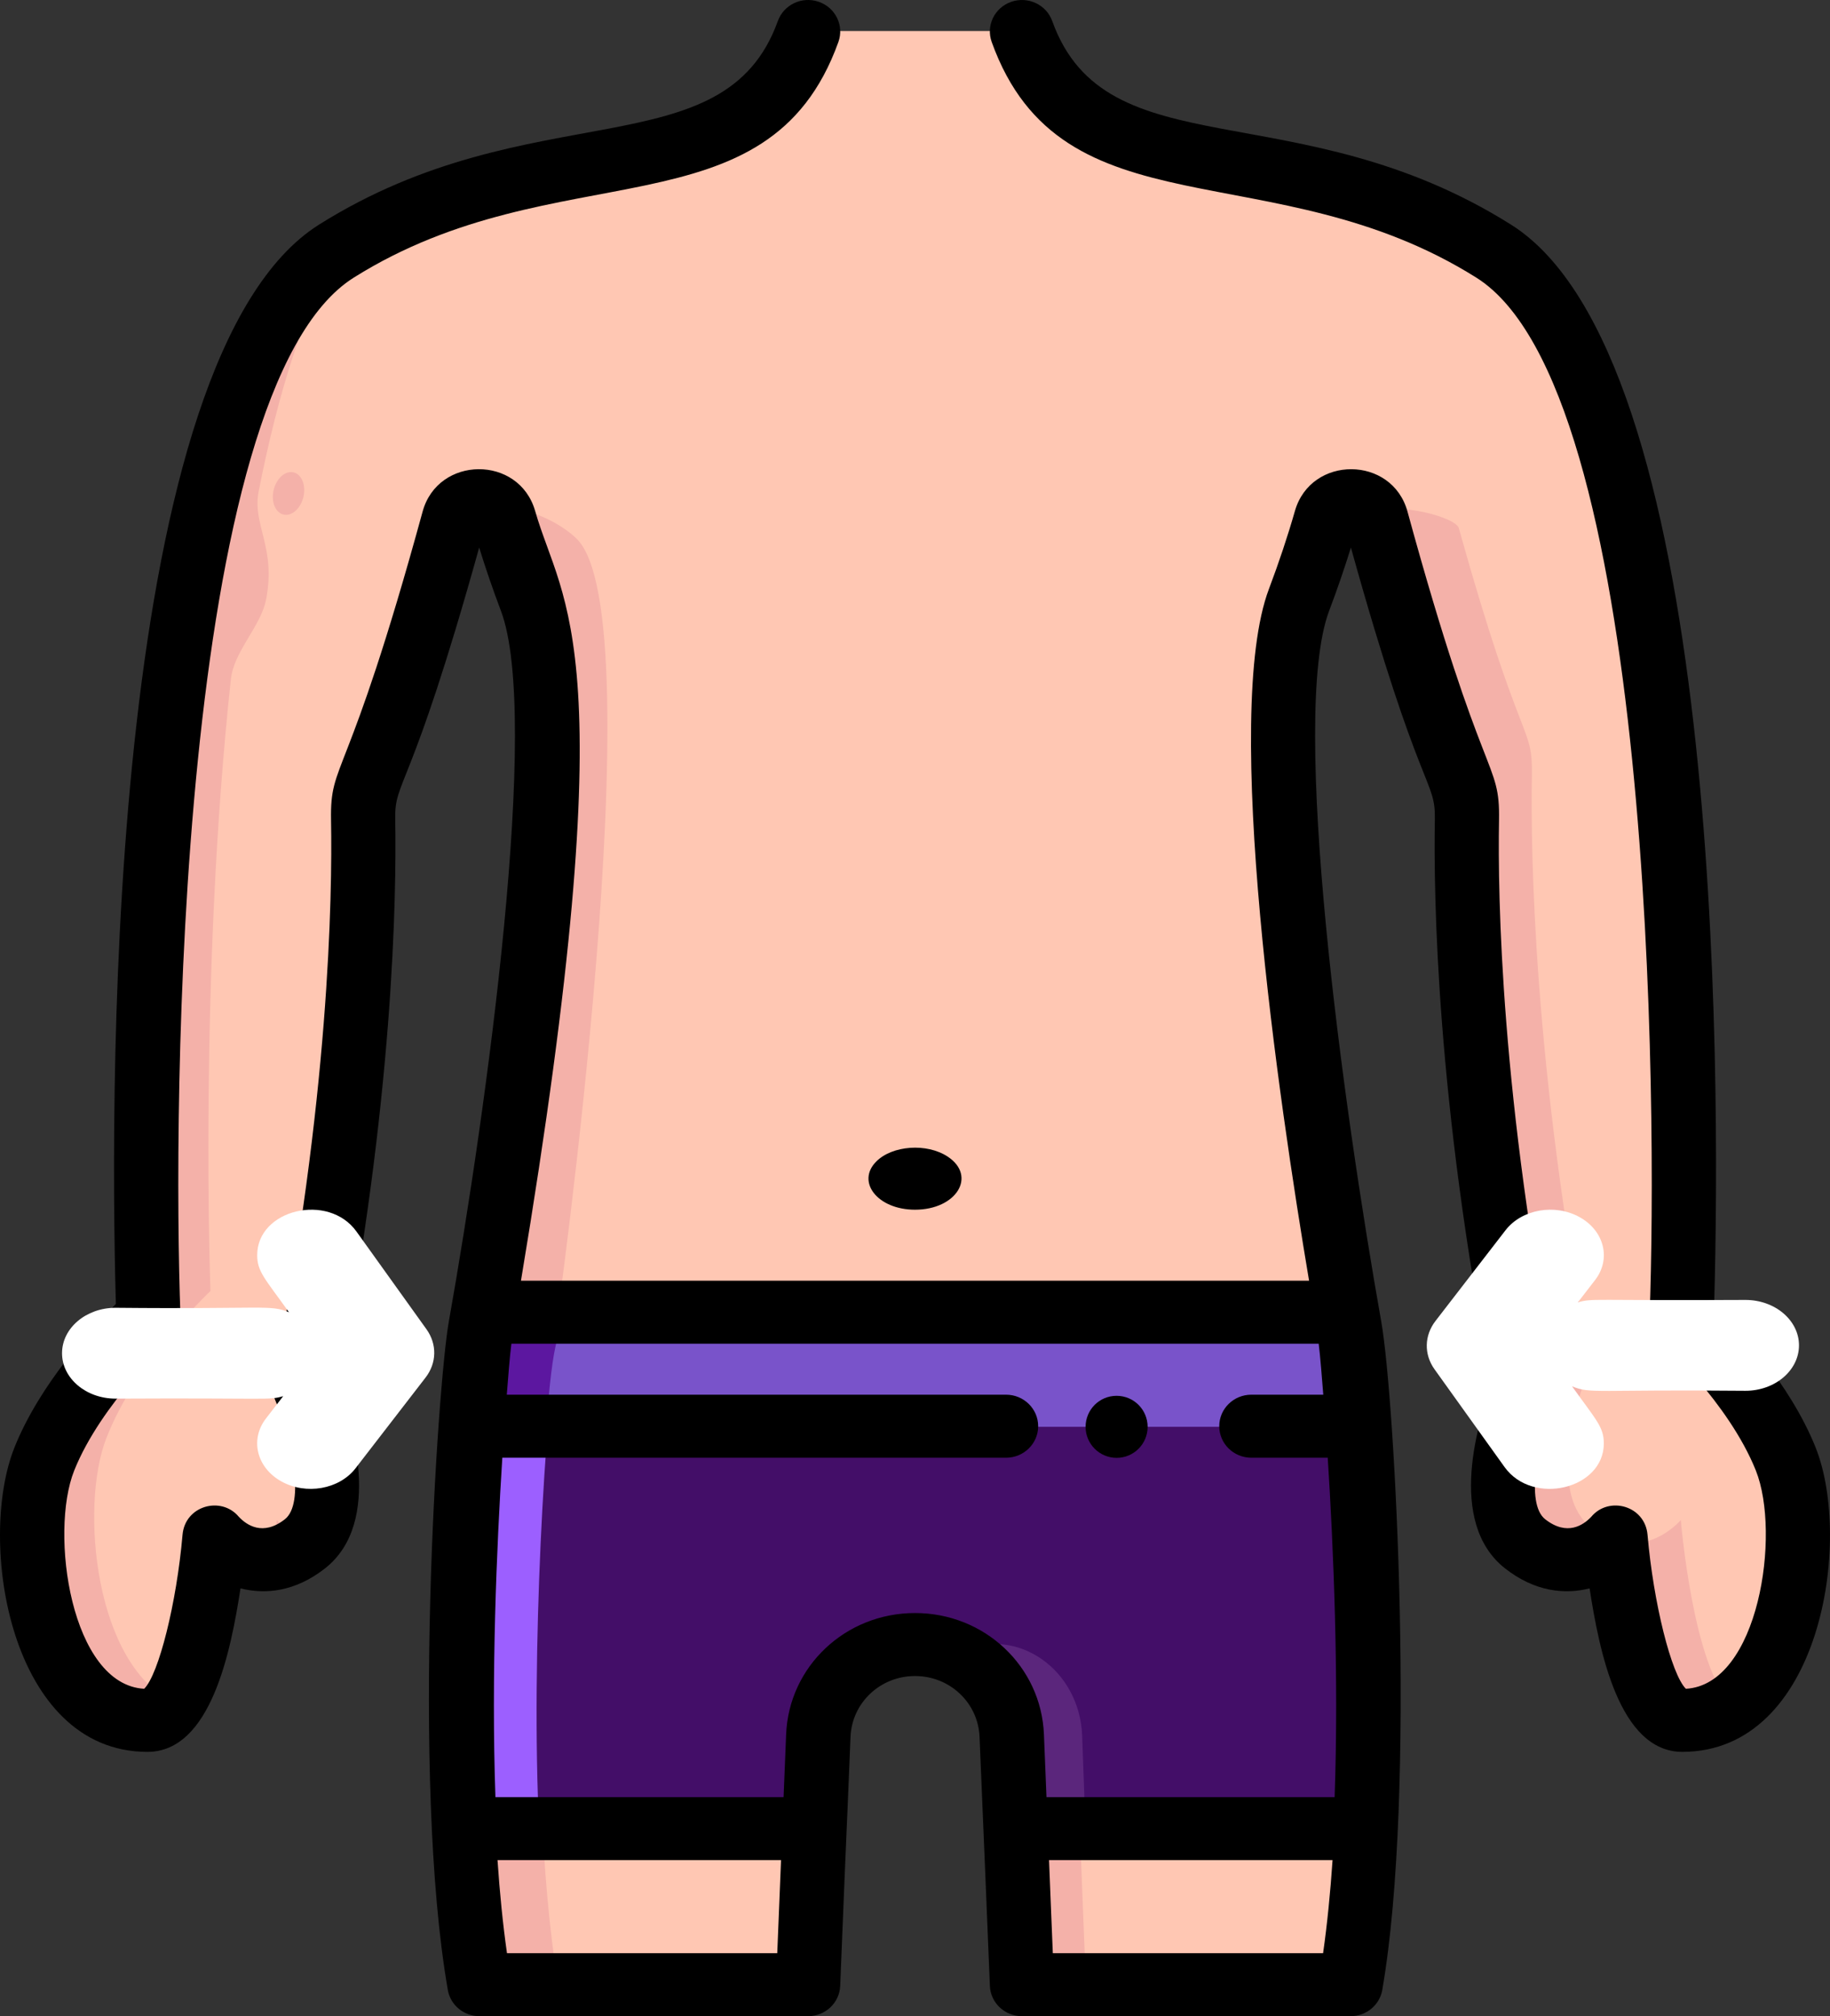 <svg width="59" height="65" viewBox="0 0 59 65" fill="none" xmlns="http://www.w3.org/2000/svg">
<rect x="0" y="0" width="59" height="65" fill="#333333" stroke="none"/>
<path d="M32.953 1C34.976 6.625 41.381 3.813 48.183 8.083C55.4 12.615 54.254 42.459 54.254 42.459C54.254 42.459 56.644 44.62 57.614 47.044C58.583 49.468 57.819 55.486 54.273 55.474C52.625 55.469 52.118 49.573 52.118 49.573C52.118 49.573 50.825 51.048 49.203 49.784C47.581 48.519 49.203 44.751 49.203 44.751C47.359 35.471 47.279 28.728 47.32 26.427C47.349 24.775 46.805 25.531 44.399 16.748C44.176 15.933 42.997 15.927 42.764 16.74C42.54 17.52 42.257 18.386 41.899 19.334C40.086 24.131 43.566 42.753 43.645 43.632C43.858 46.003 44.756 57.151 43.565 64H32.953L32.626 55.967C32.56 54.326 31.18 53.029 29.5 53.029C27.825 53.029 26.441 54.321 26.374 55.967L26.047 64H15.435C14.279 57.354 15.105 44.826 15.468 42.786C15.957 40.039 18.757 23.717 17.101 19.334C16.743 18.386 16.459 17.519 16.236 16.739C16.003 15.927 14.824 15.933 14.601 16.748C12.182 25.576 11.65 24.746 11.68 26.427C11.721 28.728 11.641 35.471 9.797 44.751C9.797 44.751 11.419 48.519 9.797 49.784C8.175 51.048 6.882 49.573 6.882 49.573C6.882 49.573 6.375 55.469 4.727 55.475C1.181 55.486 0.417 49.468 1.386 47.044C2.356 44.62 4.746 42.459 4.746 42.459C4.746 42.459 3.6 12.615 10.817 8.083C17.619 3.813 24.024 6.625 26.048 1" fill="#FFC7B3"/>
<path d="M3.423 46.38C4.393 43.864 6.785 41.621 6.785 41.621C6.785 41.621 6.409 31.461 7.444 21.895C7.542 20.988 8.416 20.193 8.582 19.313C8.903 17.614 8.126 16.924 8.339 15.843C8.959 12.697 9.809 9.927 10.971 8.023C4.613 11.96 4.527 35.143 4.807 42.452C4.807 42.452 2.426 44.611 1.46 47.034C0.494 49.456 1.255 55.472 4.788 55.46C5.104 55.459 5.378 55.239 5.614 54.885C3.06 53.707 2.568 48.597 3.423 46.38Z" fill="#F4B1A9"/>
<path d="M26.568 1.016H26.029C25.956 1.22 25.876 1.412 25.791 1.595C26.067 1.426 26.326 1.235 26.568 1.016Z" fill="#F4B1A9"/>
<path d="M8.922 49.006C8.922 49.006 8.879 49.526 8.777 50.262C9.226 50.193 9.669 49.941 9.952 49.672C9.32 49.477 8.922 49.006 8.922 49.006Z" fill="#F4B1A9"/>
<path d="M54.19 49.006C54.19 49.006 53.271 50.093 52.01 49.65C52.081 50.38 52.625 55.455 54.149 55.46C54.801 55.462 55.358 55.259 55.828 54.911C54.589 53.815 54.19 49.006 54.19 49.006Z" fill="#F4B1A9"/>
<path d="M51.273 49.225C49.65 47.913 51.273 44.001 51.273 44.001C49.427 34.368 49.347 27.369 49.388 24.981C49.416 23.338 49.036 24.2 47.033 17.027C46.919 16.619 44.498 16.062 44.288 16.689C44.296 16.711 44.306 16.732 44.312 16.755C46.721 25.578 47.251 24.749 47.222 26.428C47.181 28.728 47.261 35.468 49.098 44.742C49.098 44.742 47.482 48.509 49.098 49.773C50.511 50.878 51.673 49.89 51.943 49.624C51.728 49.54 51.504 49.412 51.273 49.225Z" fill="#F4B1A9"/>
<path d="M17.918 42.84C17.919 42.827 21.169 19.846 18.586 17.363C17.774 16.583 16.314 16.174 16.197 16.599C16.302 16.812 16.439 17.541 17.116 19.339C18.766 23.72 15.976 40.033 15.489 42.779C15.165 44.607 14.266 57.118 15.457 63.982H17.999C16.806 56.872 17.706 45.301 17.918 42.84Z" fill="#F4B1A9"/>
<path d="M29.938 53.051C31.392 53.267 32.523 54.469 32.583 55.954L32.908 63.982H35.011L34.684 55.644C34.59 53.24 31.979 51.798 29.938 53.051Z" fill="#F4B1A9"/>
<path d="M26.284 59L26.404 56.119C26.47 54.543 27.835 53.297 29.496 53.297C31.157 53.297 32.522 54.543 32.588 56.119L32.708 59H43.913C44.203 53.322 43.71 45.343 43.29 43H15.702C15.118 46.258 14.856 54.635 15.079 59H26.284Z" fill="#430E68"/>
<path d="M18 43H15.693C15.117 46.258 14.857 54.617 15.078 59H17.386C17.1 53.327 17.585 45.347 18 43Z" fill="#9C5FFF"/>
<path d="M31 53.232C31.994 53.677 32.708 54.726 32.753 55.971L32.863 59H35L34.89 55.971C34.812 53.823 32.804 52.424 31 53.232Z" fill="#5B267C"/>
<path d="M15.388 43C15.243 43.672 15.204 43.656 15 46H44C43.812 43.839 43.762 43.693 43.612 43H15.388Z" fill="#7953CA"/>
<path d="M18 43H15.402C15.252 43.672 15.212 43.656 15 46H17.598C17.794 43.829 17.845 43.693 18 43Z" fill="#5C17A0"/>
<path d="M9.783 16.016C9.87 15.64 9.725 15.287 9.459 15.228C9.193 15.169 8.908 15.426 8.821 15.802C8.734 16.178 8.879 16.53 9.145 16.59C9.411 16.649 9.696 16.392 9.783 16.016Z" fill="#F4B1A9"/>
<path d="M29.5 39C28.291 39 27.595 38.098 28.254 37.444C28.762 36.932 29.877 36.838 30.561 37.293C31.498 37.92 30.836 39 29.5 39Z" fill="black"/>
<path d="M58.536 46.666C57.713 44.607 56.003 42.77 55.266 42.039C55.488 34.186 55.438 11.466 48.714 7.241C41.829 2.913 35.664 5.517 33.924 0.678C33.734 0.149 33.143 -0.128 32.604 0.058C32.065 0.245 31.782 0.825 31.973 1.354C34.236 7.652 41.047 4.834 47.598 8.951C53.3 12.535 53.435 35.715 53.184 42.416C53.173 42.713 53.294 43 53.516 43.201C53.539 43.221 55.738 45.228 56.609 47.408C57.425 49.448 56.699 54.317 54.353 54.445C53.884 53.978 53.307 51.679 53.117 49.48C53.036 48.539 51.871 48.221 51.304 48.899C51.05 49.17 50.524 49.532 49.819 48.981C49.167 48.473 49.58 46.423 50.128 45.14C50.208 44.954 50.23 44.749 50.191 44.551C48.383 35.449 48.286 28.859 48.329 26.448C48.364 24.475 47.816 25.406 45.378 16.493C44.882 14.682 42.267 14.668 41.749 16.473C41.516 17.287 41.234 18.133 40.911 18.988C39.392 23.012 41.236 35.534 42.205 41.289H16.796C20.216 20.798 18.134 19.548 17.253 16.473C16.734 14.664 14.119 14.685 13.625 16.494C11.184 25.409 10.638 24.477 10.673 26.448C10.716 28.859 10.619 35.449 8.812 44.551C8.772 44.748 8.794 44.954 8.873 45.139C9.422 46.423 9.835 48.473 9.183 48.981C8.478 49.532 7.952 49.17 7.698 48.899C7.134 48.223 5.967 48.536 5.885 49.48C5.695 51.679 5.118 53.978 4.649 54.445C2.29 54.316 1.587 49.423 2.393 47.408C3.26 45.239 5.464 43.221 5.486 43.201C5.708 43 5.83 42.713 5.818 42.416C5.567 35.734 5.699 12.537 11.404 8.951C17.973 4.823 24.761 7.667 27.03 1.354C27.22 0.825 26.937 0.245 26.398 0.058C25.859 -0.129 25.268 0.149 25.078 0.678C23.345 5.499 17.144 2.932 10.288 7.24C3.554 11.473 3.516 34.26 3.736 42.039C2.999 42.77 1.289 44.607 0.466 46.666C-0.748 49.703 0.318 56.479 4.754 56.479C6.81 56.479 7.446 53.199 7.754 51.208C8.56 51.413 9.521 51.312 10.471 50.57C12.391 49.072 11.313 45.722 10.901 44.647C12.69 35.505 12.786 28.861 12.742 26.412C12.719 25.108 13.223 25.652 15.449 17.653C15.655 18.322 15.89 19.005 16.15 19.693C17.435 23.096 15.699 35.697 14.47 42.607C14.113 44.619 13.243 57.287 14.438 64.155C14.522 64.643 14.953 65 15.458 65H26.054C26.609 65 27.066 64.57 27.088 64.025C27.359 57.334 27.25 60.217 27.421 55.996C27.466 54.896 28.379 54.034 29.501 54.034C30.623 54.034 31.536 54.896 31.581 55.996C31.725 59.549 31.639 57.242 31.914 64.025C31.936 64.57 32.393 65 32.949 65H43.544C44.049 65 44.48 64.643 44.565 64.155C45.673 57.779 44.971 45.079 44.532 42.606C43.303 35.697 41.567 23.096 42.852 19.693C43.112 19.005 43.347 18.321 43.554 17.653C45.789 25.686 46.283 25.099 46.26 26.412C46.217 28.861 46.312 35.505 48.102 44.647C47.689 45.722 46.611 49.072 48.531 50.57C49.481 51.312 50.443 51.413 51.249 51.208C51.558 53.21 52.198 56.472 54.234 56.479C58.707 56.479 59.738 49.674 58.536 46.666ZM33.657 55.916C33.568 53.722 31.742 52.003 29.501 52.003C27.26 52.003 25.434 53.722 25.345 55.916L25.263 57.938H15.973C15.835 54.01 16.011 49.886 16.195 46.996H32.436C33.007 46.996 33.471 46.541 33.471 45.98C33.471 45.419 33.007 44.964 32.436 44.964H16.339C16.375 44.507 16.439 43.678 16.487 43.32H42.515C42.561 43.665 42.63 44.542 42.663 44.964H40.343C39.772 44.964 39.309 45.419 39.309 45.98C39.309 46.541 39.772 46.996 40.343 46.996H42.807C42.991 49.886 43.167 54.01 43.029 57.938H33.739L33.657 55.916ZM16.345 62.969C16.211 62.027 16.111 61.017 16.04 59.969H25.181L25.059 62.969H16.345ZM33.943 62.969L33.821 59.969H42.962C42.891 61.017 42.791 62.027 42.657 62.969H33.943Z" fill="black"/>
<path d="M36.001 47C35.449 47 35 46.552 35 46C35 45.448 35.446 45 35.998 45C36.564 45 37 45.458 37 46C37 46.552 36.553 47 36.001 47Z" fill="black"/>
<path d="M11.492 39.703L13.749 42.853C14.095 43.336 14.083 43.944 13.717 44.416L11.461 47.338C10.938 48.015 9.869 48.204 9.072 47.76C8.275 47.317 8.051 46.409 8.574 45.732L9.13 45.012C8.645 45.152 8.736 45.064 3.726 45.091C2.773 45.091 2 44.435 2 43.627C2 42.818 2.773 42.162 3.726 42.162C8.596 42.21 8.695 42.054 9.317 42.306C8.537 41.217 8.292 40.995 8.292 40.465C8.292 38.99 10.587 38.44 11.492 39.703Z" fill="white"/>
<path d="M48.508 47.297L46.251 44.147C45.905 43.664 45.917 43.056 46.283 42.584L48.539 39.662C49.062 38.985 50.131 38.796 50.928 39.24C51.725 39.683 51.949 40.591 51.426 41.268L50.87 41.988C51.355 41.848 51.264 41.936 56.274 41.909C57.227 41.909 58 42.565 58 43.373C58 44.182 57.227 44.838 56.274 44.838C51.404 44.79 51.305 44.946 50.683 44.694C51.463 45.783 51.708 46.005 51.708 46.535C51.708 48.01 49.413 48.56 48.508 47.297Z" fill="white"/>
</svg>
